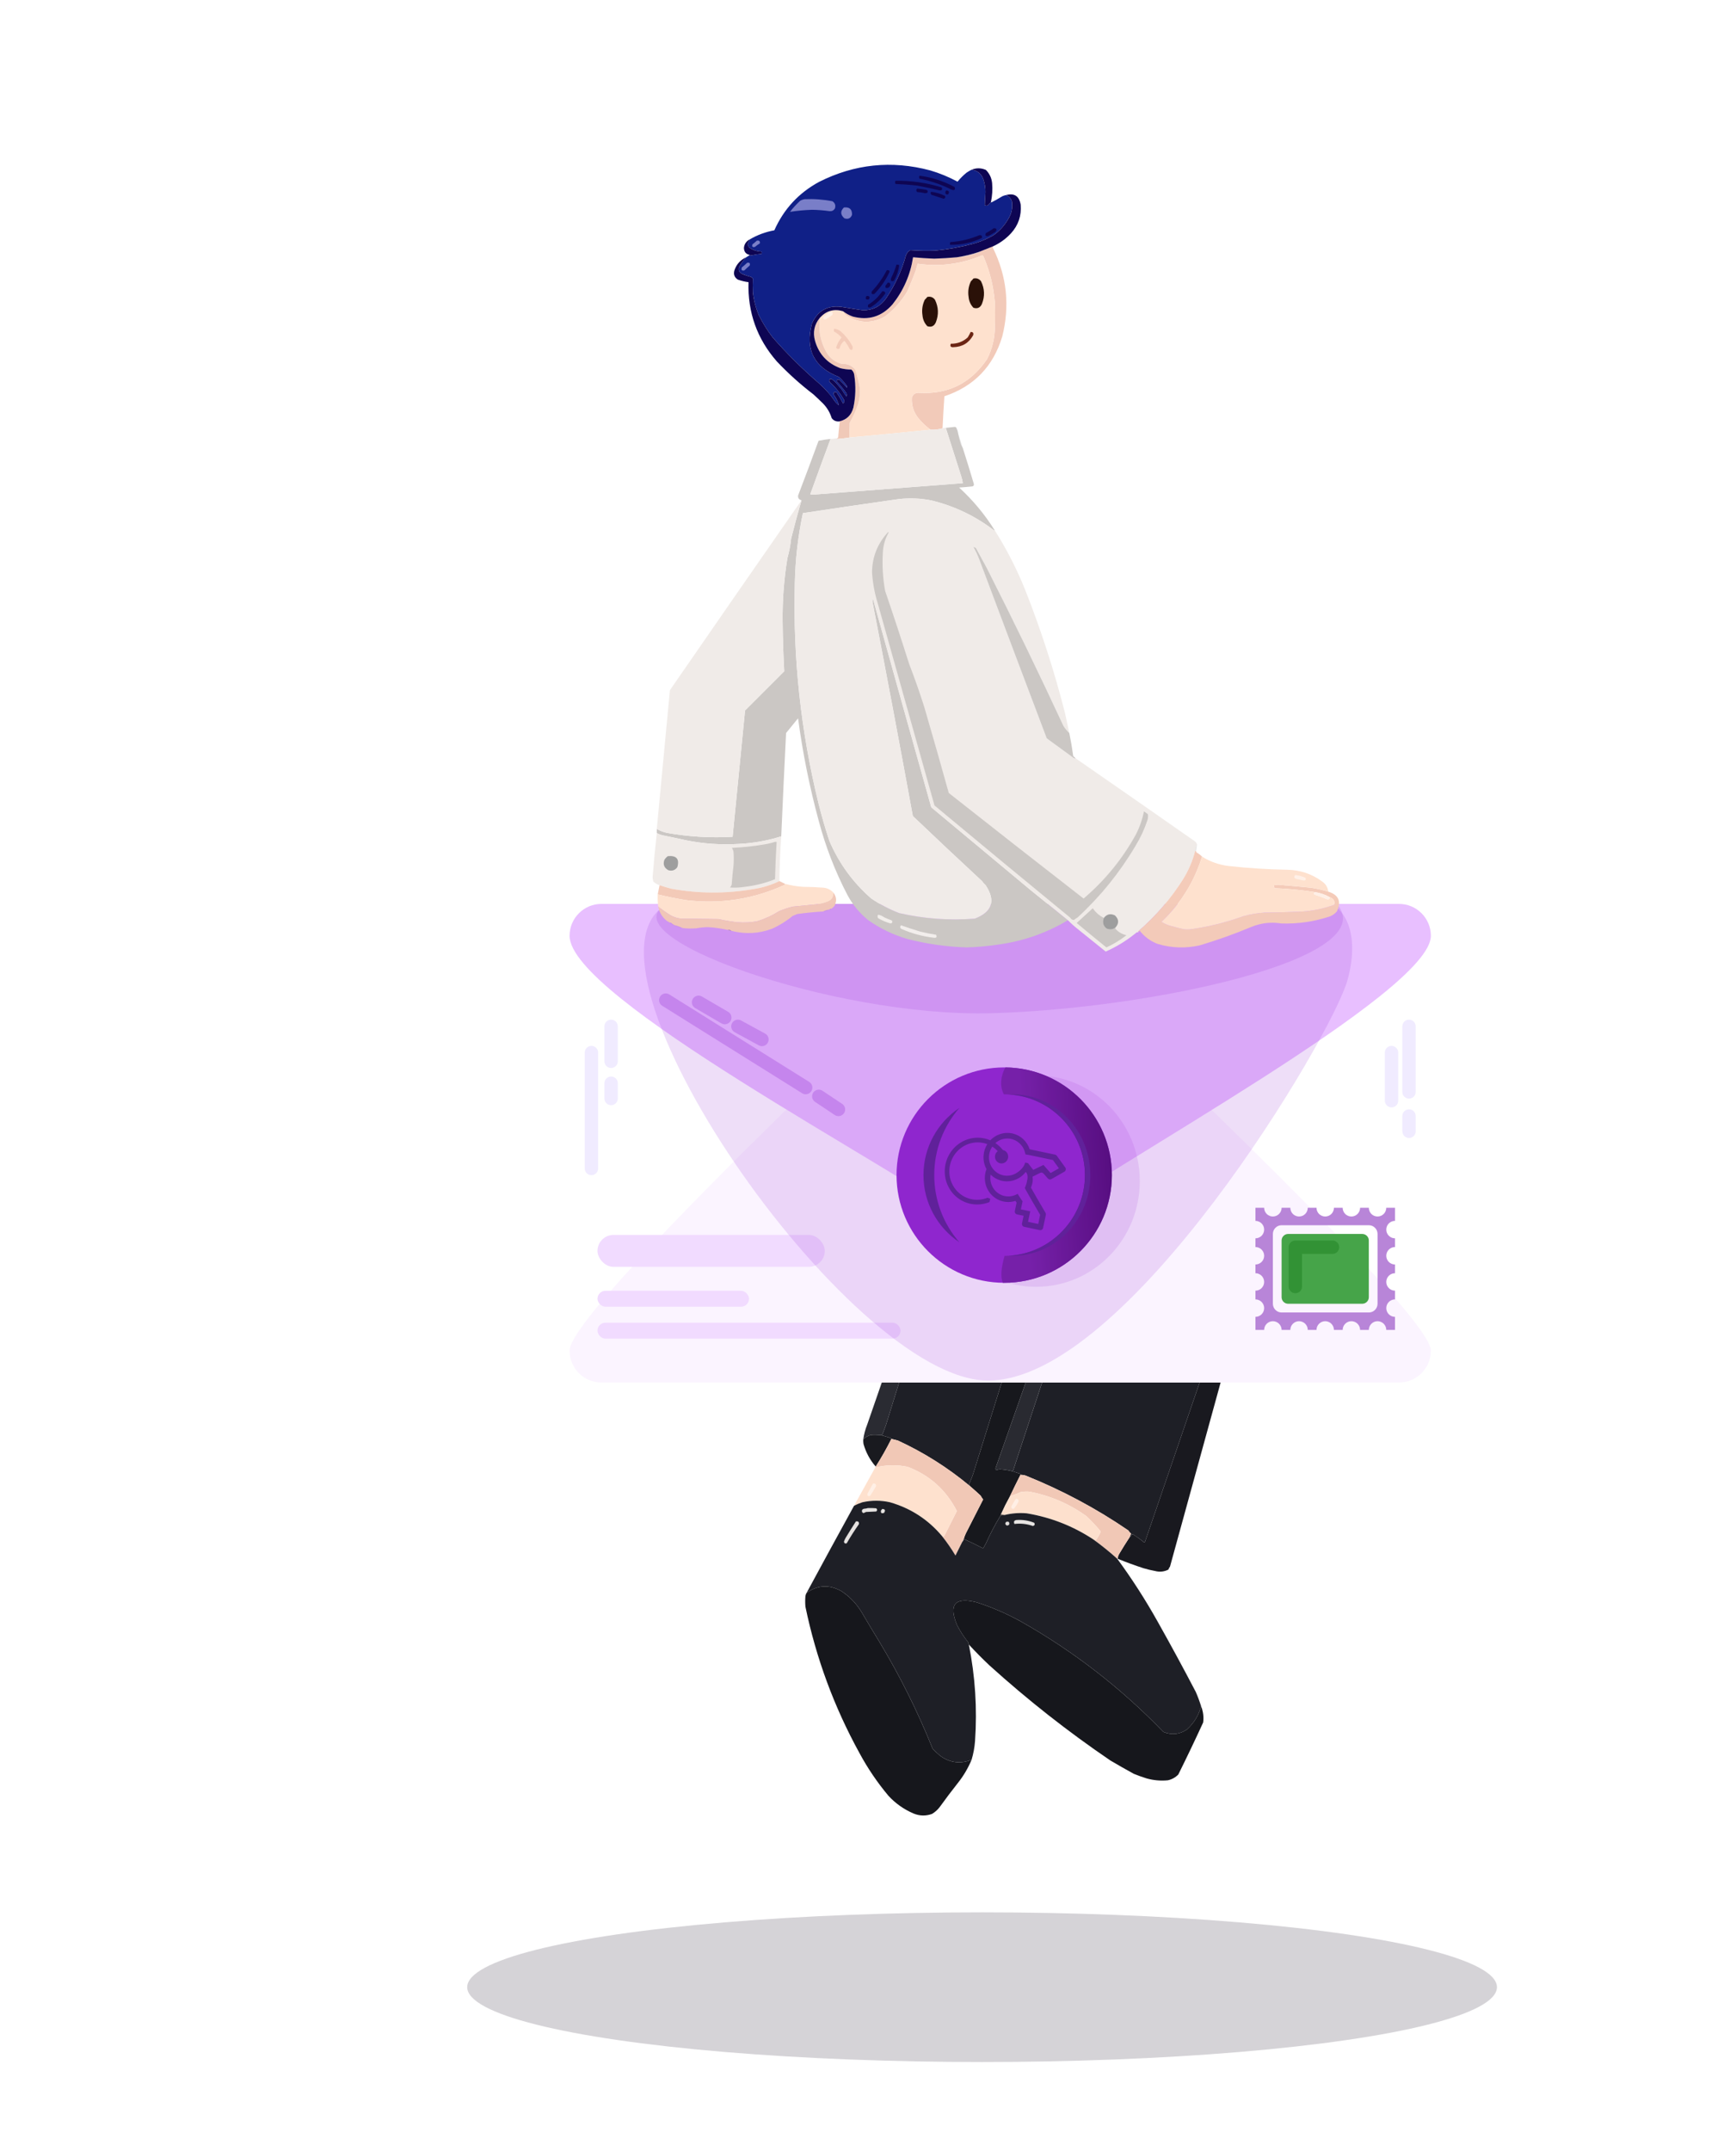 <svg width="260" height="322" viewBox="0 0 260 322" fill="none" xmlns="http://www.w3.org/2000/svg">
<path opacity="0.999" fill-rule="evenodd" clip-rule="evenodd" d="M130.053 137.75C131.825 138.992 133.757 139.924 135.851 140.545C138.784 141.299 141.764 141.725 144.79 141.822C146.42 141.77 148.042 141.62 149.657 141.373C153.337 140.856 156.766 139.648 159.942 137.75C160.44 138.253 160.969 138.724 161.53 139.165C162.89 140.258 164.248 141.351 165.602 142.443C167.278 141.698 168.82 140.743 170.227 139.579C170.293 139.546 170.362 139.534 170.434 139.544C170.294 139.693 170.306 139.854 170.469 140.027C172.363 143.148 174.238 146.277 176.095 149.413C172.256 147.035 168.137 145.252 163.739 144.065C160.98 143.256 158.185 142.623 155.352 142.167C153.651 142.225 152.294 142.984 151.279 144.444C151.068 145.145 151.057 145.847 151.244 146.549C151.222 146.572 151.198 146.595 151.175 146.618C151.38 147.463 151.668 148.279 152.038 149.068C153.478 152.004 154.951 154.925 156.456 157.832C159.126 163.586 161.911 169.291 164.809 174.947C164.842 175.06 164.854 175.175 164.843 175.292C159.575 190.061 154.34 204.852 149.139 219.666C149.082 219.82 149.105 219.958 149.208 220.08C149.41 219.974 149.628 219.929 149.864 219.942C150.449 219.982 151.024 220.074 151.59 220.218C151.975 220.335 152.366 220.462 152.763 220.598C152.815 220.644 152.838 220.701 152.832 220.77C152.259 221.893 151.707 223.02 151.175 224.152C150.75 224.913 150.358 225.694 150.002 226.498C149.903 226.587 149.857 226.702 149.864 226.843C149.03 228.211 148.282 229.638 147.62 231.122C147.5 231.295 147.396 231.479 147.31 231.674C147.278 231.729 147.233 231.752 147.172 231.743C146.247 231.258 145.304 230.798 144.342 230.363C144.424 230.081 144.528 229.805 144.652 229.535C145.523 227.85 146.386 226.16 147.241 224.463C147.106 224.274 146.979 224.079 146.861 223.876C146.328 223.376 145.787 222.893 145.239 222.427C145.224 222.342 145.178 222.273 145.101 222.22C145.449 221.488 145.736 220.729 145.964 219.942C150.609 205.066 155.269 190.194 159.942 175.327C157.026 169.715 154.115 164.091 151.21 158.453C148.731 154.571 145.775 151.086 142.34 147.998C140.574 146.448 138.641 145.137 136.541 144.065C135.417 143.544 134.243 143.176 133.021 142.96C132.768 142.941 132.514 142.953 132.262 142.995C131.738 141.458 131.22 139.917 130.709 138.371C130.495 138.156 130.276 137.949 130.053 137.75Z" fill="#17181D"/>
<path fill-rule="evenodd" clip-rule="evenodd" d="M176.094 149.414C181.022 157.516 185.923 165.637 190.797 173.775C190.743 174.189 190.686 174.603 190.625 175.017C184.232 193.626 177.847 212.236 171.469 230.847C171.397 230.858 171.328 230.846 171.262 230.813C170.781 230.411 170.275 230.043 169.744 229.709C169.644 229.655 169.552 229.667 169.468 229.743C169.423 229.906 169.33 230.021 169.192 230.088C169.25 229.913 169.319 229.74 169.399 229.571C169.24 229.434 169.102 229.273 168.984 229.088C164.174 225.796 159.042 223.059 153.591 220.875C153.343 220.799 153.091 220.764 152.832 220.772C152.838 220.703 152.815 220.645 152.763 220.599C152.366 220.463 151.974 220.336 151.589 220.22C151.65 220.229 151.696 220.206 151.727 220.151C156.575 205.493 161.383 190.828 166.154 176.156C166.039 175.335 165.602 175.048 164.843 175.293C164.854 175.176 164.842 175.061 164.808 174.948C161.91 169.292 159.126 163.587 156.456 157.834C154.95 154.926 153.477 152.005 152.038 149.069C151.667 148.28 151.38 147.464 151.175 146.619C151.198 146.596 151.221 146.573 151.244 146.55C151.056 145.848 151.067 145.146 151.279 144.445C152.293 142.985 153.651 142.226 155.351 142.168C158.184 142.624 160.98 143.257 163.738 144.066C168.137 145.253 172.256 147.036 176.094 149.414Z" fill="#1E1F26"/>
<path opacity="0.999" fill-rule="evenodd" clip-rule="evenodd" d="M145.238 222.429C141.956 219.694 138.366 217.428 134.469 215.631C134.146 215.545 133.824 215.465 133.503 215.389C133.495 215.314 133.448 215.269 133.365 215.251C132.901 215.096 132.441 214.958 131.984 214.837C132.071 214.832 132.128 214.786 132.157 214.699C132.354 214.222 132.539 213.739 132.709 213.25C136.529 200.921 140.348 188.591 144.168 176.26C144.171 175.401 143.768 175.125 142.96 175.432C139.394 164.621 135.827 153.809 132.26 142.997C132.513 142.955 132.766 142.943 133.02 142.962C134.242 143.178 135.416 143.546 136.54 144.066C138.64 145.139 140.573 146.45 142.339 148C145.773 151.088 148.73 154.573 151.209 158.455C154.114 164.093 157.025 169.717 159.941 175.328C155.268 190.196 150.608 205.067 145.963 219.944C145.735 220.731 145.448 221.49 145.1 222.222C145.176 222.275 145.223 222.344 145.238 222.429Z" fill="#1E1F26"/>
<path opacity="0.986" fill-rule="evenodd" clip-rule="evenodd" d="M190.797 173.775C191.12 174.192 191.373 174.652 191.556 175.156C186.115 194.939 180.673 214.722 175.231 234.505C175.125 234.641 175.044 234.79 174.99 234.954C174.35 235.275 173.683 235.344 172.988 235.161C172.404 235.055 171.829 234.917 171.262 234.747C169.953 234.322 168.664 233.85 167.396 233.332C167.415 233.058 167.496 232.805 167.638 232.573C168.14 231.729 168.658 230.901 169.191 230.089C169.33 230.021 169.422 229.906 169.467 229.743C169.552 229.667 169.644 229.655 169.743 229.709C170.274 230.043 170.78 230.412 171.262 230.813C171.328 230.846 171.397 230.858 171.469 230.848C177.847 212.237 184.232 193.626 190.625 175.018C190.685 174.604 190.743 174.189 190.797 173.775Z" fill="#17171D"/>
<path fill-rule="evenodd" clip-rule="evenodd" d="M151.588 220.218C151.022 220.074 150.447 219.982 149.862 219.942C149.627 219.928 149.409 219.974 149.207 220.08C149.104 219.958 149.081 219.82 149.138 219.666C154.339 204.852 159.573 190.061 164.842 175.292C165.601 175.046 166.038 175.333 166.153 176.155C161.382 190.827 156.573 205.492 151.726 220.149C151.694 220.204 151.649 220.227 151.588 220.218Z" fill="#292A31"/>
<path opacity="0.989" fill-rule="evenodd" clip-rule="evenodd" d="M131.985 214.837C131.457 214.777 130.928 214.765 130.397 214.803C129.971 214.935 129.603 215.153 129.293 215.458C129.396 214.701 129.591 213.965 129.88 213.25C134.26 200.651 138.621 188.046 142.961 175.432C143.769 175.125 144.171 175.401 144.169 176.26C140.349 188.591 136.529 200.921 132.71 213.25C132.539 213.739 132.355 214.222 132.158 214.699C132.129 214.786 132.071 214.832 131.985 214.837Z" fill="#292A31"/>
<path opacity="0.988" fill-rule="evenodd" clip-rule="evenodd" d="M131.984 214.837C132.44 214.958 132.9 215.096 133.364 215.251C133.448 215.268 133.494 215.314 133.502 215.389C132.788 216.817 132.006 218.197 131.155 219.53C130.295 218.546 129.686 217.419 129.326 216.148C129.292 215.919 129.28 215.689 129.292 215.458C129.601 215.153 129.969 214.934 130.396 214.803C130.926 214.765 131.456 214.777 131.984 214.837Z" fill="#17181D"/>
<path opacity="0.999" fill-rule="evenodd" clip-rule="evenodd" d="M133.504 215.389C133.825 215.465 134.147 215.545 134.47 215.63C138.367 217.427 141.956 219.694 145.239 222.428C145.787 222.894 146.327 223.377 146.861 223.877C146.979 224.08 147.106 224.275 147.241 224.464C146.386 226.161 145.523 227.851 144.652 229.536C144.528 229.806 144.424 230.083 144.341 230.364C144.337 230.441 144.314 230.51 144.272 230.571C144.165 230.593 144.12 230.662 144.134 230.778C143.791 231.464 143.446 232.154 143.099 232.849C142.506 231.852 141.838 230.886 141.097 229.95C141.207 230.013 141.31 230.013 141.408 229.95C142.041 228.696 142.673 227.443 143.306 226.189C141.691 223.032 139.228 220.824 135.92 219.564C134.296 219.235 132.686 219.27 131.088 219.667C131.111 219.621 131.134 219.576 131.157 219.529C132.008 218.197 132.79 216.817 133.504 215.389Z" fill="#F1C8B6"/>
<path opacity="0.998" fill-rule="evenodd" clip-rule="evenodd" d="M141.097 229.951C139.018 227.472 136.418 225.781 133.296 224.879C131.913 224.568 130.532 224.568 129.155 224.879C128.727 225.017 128.312 225.19 127.912 225.396C128.973 223.485 130.031 221.576 131.087 219.668C132.685 219.271 134.296 219.236 135.919 219.565C139.228 220.825 141.69 223.033 143.305 226.19C142.672 227.444 142.04 228.697 141.407 229.951C141.31 230.014 141.206 230.014 141.097 229.951Z" fill="#FEE1CE"/>
<path fill-rule="evenodd" clip-rule="evenodd" d="M152.832 220.773C153.091 220.765 153.344 220.799 153.592 220.876C159.043 223.06 164.175 225.797 168.985 229.088C169.102 229.274 169.241 229.435 169.399 229.571C169.32 229.741 169.251 229.914 169.192 230.089C168.659 230.901 168.141 231.729 167.639 232.573C167.497 232.805 167.416 233.059 167.397 233.333C167.375 233.333 167.351 233.333 167.328 233.333C166.183 232.3 164.986 231.334 163.739 230.434C163.896 230.409 164.022 230.455 164.119 230.572C164.387 230.206 164.617 229.814 164.809 229.399C164.855 229.33 164.855 229.261 164.809 229.192C164.158 228.402 163.456 227.655 162.704 226.949C160.152 225.116 157.321 223.897 154.213 223.291C153.75 223.247 153.29 223.271 152.832 223.36C152.435 223.559 152.021 223.72 151.59 223.844C151.425 223.922 151.287 224.026 151.176 224.154C151.707 223.022 152.26 221.895 152.832 220.773Z" fill="#F1C8B6"/>
<path fill-rule="evenodd" clip-rule="evenodd" d="M130.743 222.083C131.088 222.026 131.238 222.164 131.192 222.497C130.913 222.975 130.625 223.446 130.329 223.912C129.972 224.015 129.845 223.889 129.949 223.532C130.215 223.047 130.479 222.564 130.743 222.083Z" fill="#FFF0E6"/>
<path fill-rule="evenodd" clip-rule="evenodd" d="M163.739 230.434C160.708 228.438 157.395 227.139 153.799 226.535C152.678 226.434 151.574 226.514 150.485 226.776C150.34 226.709 150.179 226.687 150.002 226.707C150.002 226.638 150.002 226.569 150.002 226.5C150.358 225.696 150.75 224.914 151.175 224.154C151.287 224.025 151.425 223.922 151.59 223.843C152.02 223.72 152.435 223.559 152.832 223.36C153.29 223.271 153.75 223.247 154.213 223.291C157.321 223.896 160.151 225.116 162.703 226.949C163.456 227.655 164.158 228.402 164.809 229.192C164.855 229.261 164.855 229.33 164.809 229.399C164.617 229.814 164.387 230.205 164.118 230.572C164.022 230.455 163.895 230.409 163.739 230.434Z" fill="#FDE0CD"/>
<path fill-rule="evenodd" clip-rule="evenodd" d="M152.142 224.36C152.486 224.348 152.613 224.509 152.521 224.843C152.33 225.195 152.111 225.529 151.866 225.844C151.555 225.901 151.429 225.775 151.486 225.464C151.688 225.083 151.906 224.715 152.142 224.36Z" fill="#FFEFE5"/>
<path opacity="0.998" fill-rule="evenodd" clip-rule="evenodd" d="M141.097 229.95C141.838 230.886 142.506 231.852 143.099 232.848C143.654 234.157 144.149 235.491 144.583 236.851C145.429 235.136 146.292 233.433 147.172 231.744C147.232 231.753 147.278 231.73 147.31 231.675C147.396 231.48 147.499 231.295 147.62 231.123C148.282 229.639 149.03 228.212 149.864 226.844C150.069 226.813 150.276 226.789 150.485 226.775C151.574 226.513 152.678 226.433 153.798 226.534C157.395 227.138 160.708 228.437 163.738 230.433C164.986 231.333 166.182 232.299 167.328 233.331C169.53 236.329 171.543 239.457 173.368 242.717C175.331 246.205 177.241 249.725 179.097 253.276C179.402 253.976 179.666 254.689 179.891 255.415C179.523 256.781 178.81 257.943 177.751 258.9C176.645 259.638 175.472 259.753 174.231 259.245C167.892 252.675 160.758 247.154 152.832 242.682C150.733 241.53 148.548 240.586 146.274 239.853C143.023 239.025 142.045 240.163 143.34 243.269C143.806 244.179 144.359 245.03 144.997 245.822C145.021 245.943 145.056 246.058 145.101 246.167C146.056 250.933 146.367 255.741 146.033 260.591C145.964 261.555 145.791 262.498 145.515 263.42C143.849 264.079 142.284 263.883 140.821 262.834C140.421 262.502 140.041 262.146 139.682 261.764C137.455 256.23 134.809 250.916 131.744 245.822C130.828 244.337 129.931 242.841 129.052 241.337C128.287 240.066 127.287 239.019 126.049 238.197C124.231 237.161 122.482 237.241 120.803 238.438C123.155 234.081 125.524 229.734 127.913 225.395C128.313 225.189 128.727 225.016 129.155 224.877C130.533 224.567 131.914 224.567 133.297 224.877C136.418 225.78 139.019 227.471 141.097 229.95ZM144.341 230.364C145.304 230.799 146.247 231.259 147.172 231.744C146.292 233.433 145.429 235.136 144.583 236.851C144.149 235.491 143.654 234.157 143.099 232.848C143.446 232.154 143.791 231.464 144.134 230.778C144.196 230.723 144.243 230.654 144.272 230.571C144.314 230.509 144.337 230.44 144.341 230.364Z" fill="#1E1F26"/>
<path fill-rule="evenodd" clip-rule="evenodd" d="M129.983 225.741C130.398 225.729 130.812 225.741 131.225 225.775C131.409 225.936 131.409 226.098 131.225 226.258C130.719 226.281 130.213 226.305 129.707 226.327C129.583 226.39 129.457 226.448 129.327 226.5C129.106 226.414 129.037 226.252 129.12 226.017C129.201 225.921 129.304 225.863 129.43 225.844C129.628 225.832 129.812 225.797 129.983 225.741Z" fill="#E6E3E1"/>
<path fill-rule="evenodd" clip-rule="evenodd" d="M132.124 225.879C132.563 225.886 132.655 226.082 132.4 226.466C132.015 226.597 131.865 226.471 131.952 226.086C132.023 226.026 132.081 225.957 132.124 225.879Z" fill="#E4E1DF"/>
<path fill-rule="evenodd" clip-rule="evenodd" d="M150 226.5C150 226.569 150 226.638 150 226.707C150.177 226.686 150.338 226.709 150.483 226.776C150.275 226.79 150.068 226.813 149.862 226.845C149.855 226.704 149.901 226.588 150 226.5Z" fill="#70645E"/>
<path fill-rule="evenodd" clip-rule="evenodd" d="M152.211 227.534C153.143 227.462 154.04 227.6 154.903 227.948C155.029 228.197 154.96 228.358 154.696 228.431C153.8 228.111 152.88 228.007 151.935 228.121C151.782 227.792 151.874 227.597 152.211 227.534Z" fill="#E7E4E2"/>
<path fill-rule="evenodd" clip-rule="evenodd" d="M128.189 227.741C128.534 227.684 128.684 227.822 128.638 228.155C127.985 229.081 127.375 230.035 126.809 231.019C126.577 231.098 126.439 231.017 126.395 230.778C126.456 230.586 126.537 230.401 126.636 230.226C127.144 229.386 127.662 228.558 128.189 227.741Z" fill="#E6E2E0"/>
<path fill-rule="evenodd" clip-rule="evenodd" d="M150.693 227.81C151.08 227.712 151.23 227.85 151.141 228.224C150.873 228.441 150.678 228.396 150.555 228.086C150.572 227.978 150.618 227.885 150.693 227.81Z" fill="#E2DEDD"/>
<path opacity="0.024" fill-rule="evenodd" clip-rule="evenodd" d="M144.271 230.57C144.242 230.654 144.195 230.722 144.133 230.777C144.119 230.661 144.164 230.592 144.271 230.57Z" fill="#282524"/>
<path opacity="0.996" fill-rule="evenodd" clip-rule="evenodd" d="M145.513 263.421C144.993 264.667 144.315 265.817 143.477 266.872C142.53 268.071 141.61 269.29 140.716 270.529C140.399 270.938 140.019 271.271 139.577 271.53C138.649 271.861 137.729 271.838 136.816 271.461C135.37 270.843 134.116 269.958 133.054 268.804C131.388 266.816 129.938 264.676 128.705 262.386C124.922 255.504 122.23 248.212 120.628 240.509C120.582 239.98 120.582 239.451 120.628 238.922C120.655 238.743 120.713 238.581 120.801 238.439C122.48 237.242 124.229 237.161 126.047 238.197C127.285 239.02 128.286 240.067 129.05 241.337C129.929 242.842 130.827 244.337 131.742 245.823C134.808 250.917 137.453 256.231 139.68 261.765C140.039 262.146 140.419 262.503 140.819 262.834C142.282 263.884 143.847 264.08 145.513 263.421Z" fill="#16171C"/>
<path opacity="0.996" fill-rule="evenodd" clip-rule="evenodd" d="M179.889 255.415C180.203 256.196 180.307 257.001 180.2 257.831C178.996 260.452 177.754 263.052 176.473 265.629C176.043 266.068 175.525 266.356 174.919 266.492C173.843 266.597 172.784 266.505 171.744 266.216C171.089 266.013 170.445 265.783 169.811 265.525C168.627 264.876 167.453 264.209 166.291 263.524C159.945 259.206 153.917 254.468 148.205 249.308C147.131 248.295 146.095 247.249 145.099 246.168C145.054 246.058 145.02 245.944 144.996 245.823C144.357 245.031 143.805 244.18 143.339 243.269C142.043 240.164 143.021 239.025 146.273 239.853C148.546 240.587 150.732 241.53 152.83 242.683C160.757 247.155 167.89 252.676 174.229 259.245C175.47 259.753 176.644 259.638 177.75 258.9C178.808 257.944 179.521 256.782 179.889 255.415Z" fill="#16171C"/>
<path d="M85.305 140.081C85.305 137.443 87.444 135.305 90.082 135.305H209.523C212.162 135.305 214.301 137.443 214.301 140.081V202.175C214.301 204.813 212.162 206.951 209.523 206.951H90.082C87.444 206.951 85.305 204.813 85.305 202.175V140.081Z" fill="white"/>
<path d="M214.301 202.173C214.301 204.811 212.162 206.949 209.523 206.949H90.082C87.444 206.949 85.305 204.811 85.305 202.173C85.305 195.307 149.504 135.9 149.504 135.9C149.504 135.9 214.301 195.605 214.301 202.173Z" fill="#FBF4FF"/>
<path d="M85.305 140.081C85.305 137.443 87.444 135.305 90.082 135.305H209.523C212.162 135.305 214.301 137.443 214.301 140.081C214.301 148.553 166.824 174.045 153.526 183.92C151.464 185.451 148.725 185.469 146.644 183.965C133.221 174.26 85.305 149.323 85.305 140.081Z" fill="#E8BFFF"/>
<rect x="89.486" y="184.859" width="34.041" height="4.776" rx="2.388" fill="#F1DBFF"/>
<rect x="89.486" y="193.217" width="22.694" height="2.388" rx="1.194" fill="#F1DBFF"/>
<rect x="89.486" y="197.994" width="45.387" height="2.388" rx="1.194" fill="#F1DBFF"/>
<ellipse cx="155.178" cy="176.799" rx="15.527" ry="15.822" fill="#8F27CE" fill-opacity="0.12"/>
<ellipse cx="150.4" cy="175.902" rx="16.125" ry="16.12" fill="#8F27CE"/>
<path d="M150.451 187.993C149.997 189.633 149.799 191.012 150.181 192.022C150.254 192.023 150.327 192.023 150.4 192.023C159.306 192.023 166.525 184.806 166.525 175.903C166.525 167.06 159.404 159.881 150.582 159.783C149.856 161.039 149.709 162.638 150.349 163.812C150.366 163.812 150.383 163.812 150.4 163.812C157.079 163.812 162.494 169.225 162.494 175.903C162.494 182.563 157.107 187.966 150.451 187.993Z" fill="url(#paint0_linear_2006_16912)"/>
<path d="M151.014 187.978C157.407 187.658 162.492 182.374 162.492 175.903C162.492 169.432 157.407 164.148 151.014 163.828C151.211 163.818 151.409 163.812 151.608 163.812C158.064 163.812 163.298 169.226 163.298 175.903C163.298 182.58 158.064 187.993 151.608 187.993C151.409 187.993 151.211 187.988 151.014 187.978Z" fill="#582190"/>
<path d="M143.686 165.848C141.341 168.538 139.921 172.054 139.921 175.902C139.921 179.749 141.34 183.265 143.684 185.955C140.443 183.786 138.309 180.094 138.309 175.902C138.309 171.71 140.444 168.016 143.686 165.848Z" fill="#582190"/>
<g filter="url(#filter0_i_2006_16912)">
<path fill-rule="evenodd" clip-rule="evenodd" d="M153.91 172.037C153.728 171.478 153.414 170.97 152.99 170.561C152.348 169.942 151.499 169.593 150.613 169.585C149.726 169.576 148.865 169.908 148.2 170.514C148.136 170.572 148.075 170.631 148.016 170.693C147.961 170.669 147.906 170.647 147.85 170.625C147.002 170.297 146.079 170.218 145.185 170.398C144.291 170.577 143.461 171.008 142.788 171.641C142.116 172.274 141.628 173.085 141.379 173.982C141.131 174.879 141.131 175.826 141.38 176.718C141.629 177.61 142.118 178.411 142.79 179.03C143.463 179.649 144.293 180.062 145.187 180.223C146.081 180.384 147.056 180.28 147.903 179.934L148.008 179.438L147.603 179.289C146.875 179.586 146.081 179.67 145.313 179.532C144.544 179.393 143.831 179.038 143.253 178.506C142.675 177.974 142.255 177.286 142.04 176.519C141.826 175.753 141.826 174.938 142.04 174.167C142.254 173.396 142.673 172.699 143.251 172.155C143.829 171.611 144.542 171.241 145.311 171.087C146.067 170.935 146.848 170.998 147.568 171.269C147.268 171.745 147.078 172.289 147.018 172.86C146.94 173.609 147.092 174.358 147.447 175.005C147.187 175.678 147.129 176.413 147.28 177.117C147.44 177.862 147.826 178.533 148.384 179.035C148.941 179.538 149.642 179.846 150.385 179.916C150.856 179.96 151.329 179.907 151.777 179.763L151.956 180.024L151.693 181.272C151.644 181.506 151.79 181.734 152.019 181.782L153.006 181.99L152.765 183.134C152.716 183.367 152.862 183.596 153.091 183.644L155.421 184.135C155.65 184.183 155.876 184.032 155.925 183.799L156.334 181.856C156.357 181.749 156.339 181.638 156.284 181.545C155.598 180.378 154.323 178.199 154.106 177.777C154.426 176.94 154.389 176.575 154.356 176.249C154.354 176.234 154.353 176.22 154.351 176.205C154.349 176.182 154.347 176.16 154.345 176.137L155.484 175.571C155.655 175.486 155.858 175.526 155.984 175.668L156.643 176.413C156.775 176.562 156.991 176.598 157.164 176.5L159.106 175.396C159.33 175.268 159.395 174.97 159.244 174.761L157.975 173.005C157.914 172.92 157.824 172.861 157.722 172.839L153.91 172.037ZM148.777 171.106C149.203 171.389 149.583 171.74 149.903 172.148C149.907 172.149 149.911 172.149 149.915 172.15C150.45 172.263 150.79 172.798 150.675 173.346C150.559 173.894 150.032 174.247 149.497 174.135C148.963 174.022 148.623 173.487 148.738 172.939C148.792 172.68 148.939 172.464 149.135 172.321C148.889 172.058 148.612 171.828 148.309 171.638C148.048 172.022 147.883 172.47 147.834 172.941C147.762 173.634 147.946 174.328 148.35 174.885C148.755 175.442 149.35 175.822 150.019 175.949C150.688 176.076 151.382 175.942 151.964 175.573C152.545 175.204 153.058 174.696 153.246 174.024L153.68 174.115L153.882 174.399L154.452 175.123L155.977 174.382L157.048 175.594L158.292 174.886L157.394 173.643L154.023 172.933L153.29 172.806C153.122 172.089 152.917 171.649 152.424 171.174C151.93 170.698 151.278 170.43 150.597 170.424C149.931 170.417 149.284 170.66 148.777 171.106ZM152.11 178.702C151.614 179.002 151.039 179.134 150.468 179.08C149.897 179.027 149.358 178.79 148.93 178.404C148.501 178.017 148.205 177.501 148.082 176.929C148.003 176.565 147.998 176.19 148.064 175.826C148.555 176.312 149.179 176.644 149.861 176.774C150.731 176.94 151.634 176.765 152.391 176.285C152.753 176.056 153.069 175.764 153.327 175.427C153.327 175.427 153.408 175.531 153.448 175.593C153.488 175.656 153.543 175.777 153.572 175.892C153.601 176.007 153.611 176.337 153.584 176.467C153.556 176.598 153.562 176.572 153.534 176.702C153.507 176.833 153.486 177.062 153.329 177.474L153.191 177.837L153.367 178.18C153.589 178.611 154.788 180.662 155.484 181.847L155.196 183.215L153.667 182.893L153.997 181.326L152.596 181.031L152.851 179.82L152.603 179.479L152.11 178.702Z" fill="#582190"/>
</g>
<path d="M191.943 194.181C191.943 194.44 192.047 194.69 192.23 194.873C192.414 195.057 192.663 195.16 192.923 195.16L204.027 195.16C204.568 195.16 205.007 194.721 205.007 194.181L205.007 185.691C205.007 185.431 204.904 185.182 204.72 184.999C204.536 184.815 204.287 184.712 204.027 184.712L192.923 184.712C192.663 184.712 192.414 184.815 192.23 184.999C192.047 185.182 191.943 185.431 191.943 185.691L191.943 194.181Z" fill="#46A449"/>
<path d="M189.332 195.813C189.332 195.467 189.194 195.134 188.949 194.889C188.704 194.645 188.372 194.507 188.025 194.507L188.025 193.201C188.372 193.201 188.704 193.063 188.949 192.818C189.194 192.573 189.332 192.241 189.332 191.895C189.332 191.548 189.194 191.216 188.949 190.971C188.704 190.726 188.372 190.589 188.025 190.589L188.025 189.283C188.372 189.283 188.704 189.145 188.949 188.9C189.194 188.655 189.332 188.323 189.332 187.977C189.332 187.63 189.194 187.298 188.949 187.053C188.704 186.808 188.372 186.671 188.025 186.671L188.025 185.365C188.372 185.365 188.704 185.227 188.949 184.982C189.194 184.737 189.332 184.405 189.332 184.058C189.332 183.712 189.194 183.38 188.949 183.135C188.704 182.89 188.372 182.752 188.025 182.752L188.025 180.793L189.332 180.793C189.332 181.14 189.469 181.472 189.714 181.717C189.959 181.962 190.292 182.099 190.638 182.099C190.985 182.099 191.317 181.962 191.562 181.717C191.807 181.472 191.945 181.14 191.945 180.793L193.251 180.793C193.251 181.14 193.389 181.472 193.634 181.717C193.879 181.962 194.211 182.099 194.557 182.099C194.904 182.099 195.236 181.962 195.481 181.717C195.726 181.472 195.864 181.14 195.864 180.793L197.17 180.793C197.17 181.14 197.308 181.472 197.553 181.717C197.798 181.962 198.13 182.099 198.476 182.099C198.823 182.099 199.155 181.962 199.4 181.717C199.645 181.472 199.783 181.14 199.783 180.793L201.089 180.793C201.089 181.14 201.227 181.472 201.472 181.717C201.717 181.962 202.049 182.099 202.396 182.099C202.742 182.099 203.074 181.962 203.319 181.717C203.564 181.472 203.702 181.14 203.702 180.793L205.008 180.793C205.008 181.14 205.146 181.472 205.391 181.717C205.636 181.962 205.968 182.099 206.315 182.099C206.661 182.099 206.993 181.962 207.238 181.717C207.483 181.472 207.621 181.14 207.621 180.793L208.927 180.793L208.927 182.752C208.581 182.752 208.249 182.89 208.004 183.135C207.759 183.38 207.621 183.712 207.621 184.058C207.621 184.405 207.759 184.737 208.004 184.982C208.249 185.227 208.581 185.365 208.927 185.365L208.927 186.671C208.581 186.671 208.249 186.808 208.004 187.053C207.759 187.298 207.621 187.63 207.621 187.977C207.621 188.323 207.759 188.655 208.004 188.9C208.249 189.145 208.581 189.283 208.927 189.283L208.927 190.589C208.581 190.589 208.249 190.726 208.004 190.971C207.759 191.216 207.621 191.548 207.621 191.895C207.621 192.241 207.759 192.573 208.004 192.818C208.249 193.063 208.581 193.201 208.927 193.201L208.927 194.507C208.581 194.507 208.249 194.645 208.004 194.889C207.759 195.134 207.621 195.467 207.621 195.813C207.621 196.159 207.759 196.492 208.004 196.737C208.249 196.981 208.581 197.119 208.927 197.119L208.927 199.078L207.621 199.078C207.621 198.732 207.483 198.4 207.238 198.155C206.993 197.91 206.661 197.772 206.315 197.772C205.968 197.772 205.636 197.91 205.391 198.155C205.146 198.4 205.008 198.732 205.008 199.078L203.702 199.078C203.702 198.732 203.564 198.4 203.319 198.155C203.074 197.91 202.742 197.772 202.396 197.772C202.049 197.772 201.717 197.91 201.472 198.155C201.227 198.4 201.089 198.732 201.089 199.078L199.783 199.078C199.783 198.732 199.645 198.4 199.4 198.155C199.155 197.91 198.823 197.772 198.476 197.772C198.13 197.772 197.798 197.91 197.553 198.155C197.308 198.4 197.17 198.732 197.17 199.078L195.864 199.078C195.864 198.732 195.726 198.4 195.481 198.155C195.236 197.91 194.904 197.772 194.557 197.772C194.211 197.772 193.879 197.91 193.634 198.155C193.389 198.4 193.251 198.732 193.251 199.078L191.945 199.078C191.945 198.732 191.807 198.4 191.562 198.155C191.317 197.91 190.985 197.772 190.638 197.772C190.292 197.772 189.959 197.91 189.714 198.155C189.469 198.4 189.332 198.732 189.332 199.078L188.025 199.078L188.025 197.119C188.372 197.119 188.704 196.981 188.949 196.737C189.194 196.492 189.332 196.159 189.332 195.813ZM191.945 196.466L205.008 196.466C205.355 196.466 205.687 196.328 205.932 196.083C206.177 195.839 206.315 195.506 206.315 195.16L206.315 184.711C206.315 184.365 206.177 184.033 205.932 183.788C205.687 183.543 205.355 183.405 205.008 183.405L191.945 183.405C191.598 183.405 191.266 183.543 191.021 183.788C190.776 184.033 190.638 184.365 190.638 184.711L190.638 195.16C190.638 195.506 190.776 195.839 191.021 196.083C191.266 196.328 191.598 196.466 191.945 196.466Z" fill="#B885D8"/>
<path d="M194.004 192.585C194.004 192.061 194.004 188.439 194.004 186.693H199.57" stroke="#329235" stroke-width="2" stroke-linecap="round" stroke-linejoin="round"/>
<path d="M211.027 153.633V163.452M211.027 167.053V169.344M208.408 157.561V164.762" stroke="#F0EBFF" stroke-width="2" stroke-linecap="round" stroke-linejoin="round"/>
<path d="M91.525 153.633V158.87M91.525 162.143V164.434M88.578 157.561V174.909" stroke="#F0EBFF" stroke-width="2" stroke-linecap="round" stroke-linejoin="round"/>
<path d="M99.711 149.707L120.665 162.8M104.622 150.034L108.551 152.326M110.515 153.635L114.117 155.599M122.629 164.109L125.576 166.073" stroke="#CF96F2" stroke-width="2" stroke-linecap="round"/>
<path d="M199.353 135.303H100.025C83.712 143.653 127.105 206.658 147.986 206.658C168.867 206.658 199.536 155.039 201.82 146.689C203.647 140.009 201.528 136.315 199.353 135.303Z" fill="#8F27CE" fill-opacity="0.15"/>
<path d="M200.223 135.303H100.034C90.217 139.885 124.594 152.323 148.494 151.669C172.394 151.014 207.24 143.486 200.223 135.303Z" fill="#8F27CE" fill-opacity="0.15"/>
<path opacity="0.986" fill-rule="evenodd" clip-rule="evenodd" d="M148.759 36.855C148.696 36.941 148.685 37.033 148.725 37.132C150.802 41.382 151.263 45.798 150.105 50.382C148.751 54.864 145.863 57.843 141.442 59.319C141.33 60.915 141.238 62.514 141.166 64.115C140.582 64.282 139.984 64.351 139.371 64.322C138.688 63.835 138.078 63.26 137.542 62.597C136.817 61.686 136.494 60.651 136.576 59.491C136.73 59.052 137.04 58.822 137.507 58.801C141.921 59.085 145.361 57.406 147.827 53.763C148.6 52.25 148.991 50.64 149.001 48.932C149.047 47.736 149.047 46.54 149.001 45.344C148.815 42.881 148.228 40.523 147.24 38.27C147.149 38.224 147.056 38.224 146.964 38.27C143.896 39.544 140.721 39.946 137.438 39.478C137.343 39.847 137.239 40.215 137.128 40.582C136.74 41.608 136.326 42.62 135.885 43.619C135.013 45.088 133.898 46.342 132.537 47.38C130.499 48.51 128.521 48.418 126.601 47.104C126.445 46.957 126.33 46.785 126.256 46.586C126.695 46.921 127.178 47.185 127.705 47.38C130.076 48.008 132.066 47.399 133.676 45.551C135.319 43.484 136.344 41.137 136.748 38.512C137.804 38.614 138.863 38.683 139.923 38.719C141.053 38.686 142.181 38.617 143.306 38.512C144.443 38.423 145.547 38.182 146.619 37.787C146.658 37.761 146.681 37.726 146.688 37.684C147.382 37.406 148.072 37.13 148.759 36.855Z" fill="#F2CAB8"/>
<path fill-rule="evenodd" clip-rule="evenodd" d="M146.687 37.684C146.679 37.726 146.657 37.761 146.618 37.787C145.546 38.182 144.442 38.423 143.305 38.512C144.448 38.335 145.576 38.059 146.687 37.684Z" fill="#D2BCBB"/>
<path fill-rule="evenodd" clip-rule="evenodd" d="M139.37 64.323C135.322 64.732 131.273 65.123 127.221 65.496C127.209 64.759 127.221 64.023 127.256 63.287C127.788 62.339 128.225 61.35 128.567 60.32C128.76 59.595 128.829 58.859 128.774 58.112C128.614 57.174 128.384 56.253 128.084 55.351C127.59 54.717 126.935 54.43 126.117 54.489C125.06 54.219 124.266 53.61 123.735 52.66C122.851 51.057 122.54 49.355 122.803 47.553C123.756 46.514 124.907 46.193 126.255 46.587C126.329 46.785 126.444 46.958 126.6 47.104C128.52 48.418 130.498 48.511 132.536 47.38C133.897 46.343 135.012 45.089 135.884 43.619C136.325 42.62 136.739 41.608 137.127 40.583C137.238 40.215 137.341 39.847 137.437 39.478C140.72 39.947 143.895 39.544 146.963 38.271C147.055 38.225 147.148 38.225 147.239 38.271C148.227 40.524 148.814 42.882 149 45.344C149.046 46.541 149.046 47.737 149 48.933C148.99 50.641 148.599 52.251 147.826 53.764C145.36 57.406 141.92 59.086 137.506 58.802C137.039 58.822 136.728 59.053 136.574 59.492C136.493 60.652 136.815 61.687 137.541 62.597C138.077 63.26 138.687 63.835 139.37 64.323Z" fill="#FEE1CE"/>
<path fill-rule="evenodd" clip-rule="evenodd" d="M145.79 41.688C146.262 41.588 146.642 41.726 146.929 42.102C147.471 43.209 147.517 44.336 147.068 45.483C146.812 46.066 146.386 46.261 145.79 46.07C145.363 45.618 145.122 45.078 145.066 44.448C144.939 43.627 145.053 42.844 145.411 42.102C145.552 41.973 145.678 41.835 145.79 41.688Z" fill="#2A1108"/>
<path fill-rule="evenodd" clip-rule="evenodd" d="M138.886 44.447C139.358 44.347 139.737 44.486 140.025 44.862C140.566 45.968 140.613 47.096 140.163 48.243C139.908 48.825 139.482 49.021 138.886 48.83C138.459 48.378 138.217 47.837 138.161 47.208C138.034 46.386 138.149 45.604 138.507 44.862C138.647 44.733 138.774 44.594 138.886 44.447Z" fill="#2A1108"/>
<path fill-rule="evenodd" clip-rule="evenodd" d="M124.252 46.724C124.657 46.626 124.795 46.764 124.666 47.138C124.357 47.374 124.034 47.592 123.7 47.794C123.367 47.874 123.24 47.748 123.32 47.414C123.643 47.194 123.954 46.964 124.252 46.724Z" fill="#FFF0E6"/>
<path opacity="0.99" fill-rule="evenodd" clip-rule="evenodd" d="M122.803 47.553C122.54 49.355 122.851 51.057 123.735 52.66C124.266 53.609 125.06 54.219 126.116 54.488C126.934 54.43 127.59 54.717 128.084 55.351C128.384 56.253 128.614 57.173 128.774 58.111C128.829 58.858 128.76 59.595 128.567 60.32C128.225 61.349 127.788 62.339 127.255 63.287C127.221 64.023 127.209 64.759 127.221 65.496C126.648 65.593 126.061 65.662 125.461 65.703C125.343 65.702 125.239 65.679 125.15 65.634C125.307 65.658 125.433 65.612 125.53 65.496C125.59 64.696 125.67 63.903 125.771 63.115C125.755 63.087 125.733 63.076 125.702 63.08C126.813 62.821 127.515 62.131 127.808 61.01C128.15 59.407 128.196 57.797 127.946 56.179C127.913 55.828 127.764 55.541 127.497 55.316C126.935 55.316 126.383 55.247 125.84 55.109C123.92 54.386 122.666 53.04 122.078 51.072C121.699 49.76 121.94 48.587 122.803 47.553Z" fill="#F0C9B8"/>
<path fill-rule="evenodd" clip-rule="evenodd" d="M124.944 49.209C125.336 49.244 125.681 49.394 125.979 49.658C126.677 50.285 127.24 51.01 127.67 51.831C127.723 52.011 127.712 52.183 127.636 52.349C127.484 52.406 127.358 52.371 127.256 52.245C127.042 51.794 126.778 51.38 126.462 51.003C126.081 51.304 125.84 51.695 125.737 52.176C125.517 52.291 125.345 52.245 125.22 52.038C125.387 51.473 125.664 50.967 126.048 50.52C125.719 50.157 125.34 49.858 124.909 49.623C124.862 49.478 124.874 49.34 124.944 49.209Z" fill="#F3CBB9"/>
<path fill-rule="evenodd" clip-rule="evenodd" d="M145.375 49.692C145.719 49.68 145.846 49.841 145.754 50.175C145.119 51.334 144.13 51.932 142.786 51.969C142.38 51.996 142.253 51.824 142.407 51.452C143.372 51.468 144.212 51.157 144.926 50.52C145.095 50.251 145.244 49.975 145.375 49.692Z" fill="#6B2514"/>
<path fill-rule="evenodd" clip-rule="evenodd" d="M123.08 56.731C123.198 56.72 123.313 56.731 123.425 56.765C123.646 56.979 123.899 57.14 124.185 57.248C124.333 57.605 124.218 57.766 123.84 57.731C123.557 57.561 123.292 57.365 123.046 57.145C122.999 57 123.011 56.862 123.08 56.731Z" fill="#4384CF"/>
<path fill-rule="evenodd" clip-rule="evenodd" d="M124.462 57.905C124.895 57.877 125.033 58.061 124.876 58.457C124.571 58.578 124.387 58.475 124.324 58.147C124.349 58.048 124.395 57.967 124.462 57.905Z" fill="#4787D1"/>
<path opacity="0.993" fill-rule="evenodd" clip-rule="evenodd" d="M143.236 64.046C143.274 64.368 143.366 64.667 143.512 64.943C143.593 65.361 143.697 65.775 143.822 66.185C143.904 66.513 144.031 66.812 144.202 67.082C144.776 68.869 145.328 70.663 145.859 72.465C145.879 72.656 145.799 72.771 145.617 72.81C144.963 72.882 144.307 72.939 143.65 72.983C145.72 74.878 147.491 77.006 148.965 79.366C148.97 79.397 148.958 79.419 148.93 79.435C146.122 77.271 142.981 75.764 139.508 74.915C137.885 74.592 136.252 74.523 134.607 74.708C129.817 75.388 125.031 76.089 120.249 76.813C119.516 80.27 119.114 83.766 119.041 87.303C118.748 98.411 119.921 109.361 122.562 120.152C123.039 122.084 123.591 123.993 124.218 125.88C125.651 129.217 127.734 132.081 130.465 134.472C131.778 135.37 133.181 136.105 134.676 136.68C138.408 137.533 142.182 137.809 145.997 137.508C148.611 136.505 149.151 134.837 147.619 132.505C147.409 132.319 147.225 132.112 147.067 131.884C143.595 128.666 140.143 125.422 136.712 122.153C134.766 111.524 132.764 100.896 130.707 90.27C130.661 90.017 130.661 89.764 130.707 89.511C133.615 99.963 136.537 110.407 139.474 120.842C144.432 124.971 149.391 129.101 154.349 133.23C156.221 134.738 158.084 136.245 159.94 137.75C156.764 139.648 153.336 140.856 149.655 141.373C148.041 141.62 146.419 141.77 144.789 141.822C141.763 141.725 138.783 141.299 135.85 140.545C133.756 139.924 131.823 138.992 130.051 137.75C128.743 136.699 127.697 135.433 126.91 133.954C125.078 130.435 123.651 126.755 122.631 122.912C121.256 117.852 120.22 112.722 119.524 107.523C118.926 108.259 118.328 108.995 117.73 109.731C117.471 114.884 117.23 120.037 117.005 125.19C114.921 125.852 112.781 126.231 110.585 126.328C107.938 126.487 105.315 126.304 102.716 125.776C101.637 125.536 100.555 125.305 99.472 125.086C99.08 125.021 98.712 124.894 98.367 124.707C98.367 124.5 98.367 124.293 98.367 124.086C98.843 124.355 99.349 124.551 99.886 124.672C103.146 125.253 106.425 125.448 109.722 125.259C110.351 118.956 110.972 112.653 111.586 106.35C113.538 104.398 115.494 102.443 117.454 100.484C117.318 98.002 117.237 95.518 117.212 93.031C117.174 89.833 117.416 86.659 117.937 83.507C118.207 82.558 118.391 81.592 118.489 80.609C118.976 78.686 119.493 76.776 120.042 74.881C119.671 74.797 119.499 74.567 119.524 74.191C120.569 71.459 121.593 68.721 122.596 65.978C123.192 65.861 123.79 65.769 124.391 65.702C123.367 68.453 122.354 71.213 121.354 73.984C121.445 74.007 121.538 74.029 121.63 74.052C129.154 73.474 136.678 72.898 144.202 72.327C144.158 71.975 144.077 71.63 143.96 71.292C143.182 68.876 142.411 66.46 141.648 64.046C142.086 64.008 142.523 63.962 142.96 63.908C143.087 63.897 143.18 63.943 143.236 64.046Z" fill="#CBC7C4"/>
<path fill-rule="evenodd" clip-rule="evenodd" d="M141.648 64.045C142.411 66.46 143.182 68.875 143.96 71.291C144.077 71.629 144.158 71.975 144.202 72.327C136.678 72.898 129.154 73.473 121.63 74.052C121.538 74.029 121.445 74.006 121.354 73.983C122.354 71.212 123.366 68.452 124.391 65.702C124.648 65.714 124.902 65.691 125.15 65.632C125.239 65.678 125.343 65.701 125.461 65.702C126.061 65.66 126.648 65.591 127.221 65.495C131.273 65.122 135.322 64.731 139.37 64.321C139.982 64.35 140.581 64.281 141.165 64.114C141.321 64.065 141.482 64.042 141.648 64.045Z" fill="#F0EBE8"/>
<path opacity="0.271" fill-rule="evenodd" clip-rule="evenodd" d="M143.236 64.047C143.382 64.323 143.474 64.622 143.512 64.944C143.367 64.668 143.275 64.369 143.236 64.047Z" fill="#383636"/>
<path opacity="0.098" fill-rule="evenodd" clip-rule="evenodd" d="M143.512 64.943C143.767 65.641 143.998 66.354 144.202 67.083C144.031 66.813 143.904 66.514 143.822 66.186C143.697 65.776 143.593 65.362 143.512 64.943Z" fill="#2F2F2E"/>
<path opacity="0.999" fill-rule="evenodd" clip-rule="evenodd" d="M148.966 79.367C150.765 82.205 152.295 85.195 153.556 88.338C155.922 94.33 157.901 100.449 159.493 106.695C159.716 107.708 159.934 108.72 160.148 109.732C159.825 109.42 159.538 109.075 159.286 108.697C155.595 100.747 151.775 92.88 147.827 85.095C147.274 84.08 146.722 83.068 146.17 82.058C146.052 81.959 145.926 81.901 145.791 81.886C146.123 82.471 146.411 83.081 146.653 83.715C150.009 92.651 153.38 101.588 156.766 110.525C158.122 111.513 159.48 112.502 160.839 113.493C160.928 113.527 161.02 113.538 161.115 113.527C167.058 117.64 172.995 121.769 178.924 125.915C179.081 126.036 179.195 126.185 179.269 126.363C179.126 126.687 179.034 127.032 178.993 127.399C178.617 128.859 178.03 130.239 177.233 131.539C175.372 134.505 173.105 137.14 170.434 139.441C170.45 139.469 170.472 139.48 170.503 139.476C170.503 139.522 170.48 139.545 170.434 139.545C170.361 139.534 170.292 139.546 170.227 139.579C168.819 140.743 167.278 141.698 165.602 142.443C164.247 141.351 162.89 140.258 161.529 139.165C160.969 138.725 160.44 138.253 159.941 137.75C158.085 136.246 156.221 134.739 154.35 133.23C149.392 129.101 144.433 124.972 139.474 120.843C136.538 110.407 133.616 99.964 130.708 89.511C130.662 89.765 130.662 90.017 130.708 90.271C132.765 100.896 134.767 111.524 136.713 122.154C140.144 125.423 143.595 128.666 147.068 131.884C147.226 132.112 147.41 132.319 147.62 132.505C149.152 134.837 148.612 136.505 145.998 137.509C142.183 137.81 138.409 137.534 134.677 136.681C133.182 136.106 131.778 135.37 130.466 134.472C127.735 132.082 125.652 129.218 124.219 125.88C123.592 123.994 123.039 122.084 122.562 120.152C119.922 109.362 118.749 98.412 119.042 87.303C119.115 83.767 119.517 80.27 120.25 76.813C125.032 76.09 129.818 75.388 134.608 74.709C136.253 74.523 137.886 74.592 139.509 74.916C142.982 75.764 146.123 77.271 148.931 79.436C148.959 79.42 148.971 79.397 148.966 79.367Z" fill="#F0EBE8"/>
<path opacity="0.996" fill-rule="evenodd" clip-rule="evenodd" d="M120.042 74.881C119.493 76.777 118.976 78.686 118.489 80.609C118.391 81.592 118.207 82.558 117.937 83.507C117.416 86.659 117.174 89.834 117.212 93.031C117.237 95.518 117.318 98.002 117.454 100.484C115.494 102.443 113.538 104.398 111.586 106.35C110.972 112.653 110.351 118.956 109.722 125.259C106.425 125.448 103.146 125.253 99.886 124.672C99.349 124.551 98.843 124.356 98.367 124.086C99.017 117.161 99.672 110.237 100.334 103.313C106.888 93.82 113.457 84.342 120.042 74.881Z" fill="#F0EBE8"/>
<path fill-rule="evenodd" clip-rule="evenodd" d="M133.02 79.643C133.057 79.647 133.08 79.669 133.089 79.712C132.57 80.633 132.283 81.623 132.226 82.679C132.105 84.626 132.22 86.558 132.571 88.476C133.809 92.091 135.005 95.726 136.16 99.38C136.985 101.509 137.744 103.671 138.438 105.867C139.684 110.132 140.903 114.411 142.097 118.703C148.808 123.996 155.539 129.264 162.288 134.506C165.49 131.778 168.102 128.581 170.122 124.914C170.683 123.818 171.086 122.668 171.33 121.463C171.535 121.588 171.731 121.726 171.917 121.877C171.965 122.182 171.942 122.481 171.848 122.775C171.399 124.133 170.8 125.422 170.053 126.639C167.692 130.62 164.804 134.186 161.39 137.336C161.197 137.449 161.013 137.575 160.838 137.716C160.595 137.709 160.411 137.593 160.286 137.37C153.489 131.795 146.713 126.193 139.957 120.566C137.126 110.489 134.296 100.413 131.466 90.339C130.996 88.82 130.708 87.267 130.604 85.681C130.633 83.349 131.438 81.335 133.02 79.643Z" fill="#CBC7C4"/>
<path opacity="0.997" fill-rule="evenodd" clip-rule="evenodd" d="M160.149 109.731C160.384 110.873 160.58 112.023 160.736 113.181C160.861 113.306 160.988 113.421 161.115 113.526C161.021 113.537 160.928 113.526 160.839 113.492C159.48 112.501 158.123 111.512 156.767 110.524C153.381 101.587 150.009 92.65 146.654 83.714C146.412 83.08 146.124 82.47 145.791 81.885C145.926 81.9 146.053 81.958 146.171 82.057C146.722 83.067 147.274 84.079 147.827 85.094C151.775 92.879 155.595 100.746 159.286 108.696C159.538 109.074 159.826 109.419 160.149 109.731Z" fill="#CBC7C4"/>
<path opacity="0.995" fill-rule="evenodd" clip-rule="evenodd" d="M98.368 124.707C98.713 124.895 99.081 125.021 99.472 125.087C100.556 125.305 101.637 125.536 102.717 125.777C105.315 126.304 107.939 126.488 110.586 126.329C112.782 126.231 114.922 125.852 117.006 125.19C116.847 127.424 116.754 129.655 116.729 131.884C115.489 132.488 114.177 132.89 112.795 133.092C108.693 133.795 104.597 133.772 100.508 133.023C99.924 132.87 99.349 132.698 98.782 132.505C98.424 132.401 98.113 132.217 97.85 131.953C97.776 131.732 97.741 131.501 97.747 131.263C97.917 129.064 98.124 126.879 98.368 124.707Z" fill="#F0EBE8"/>
<path fill-rule="evenodd" clip-rule="evenodd" d="M116.04 126.02C116.131 126.02 116.224 126.02 116.316 126.02C116.201 127.881 116.12 129.744 116.074 131.609C114.621 132.188 113.113 132.568 111.553 132.748C110.818 132.867 110.081 132.901 109.344 132.852C109.442 132.725 109.522 132.587 109.585 132.438C109.649 131.469 109.741 130.502 109.861 129.539C109.908 128.872 109.908 128.205 109.861 127.538C109.82 127.316 109.739 127.109 109.62 126.917C111.383 126.841 113.131 126.646 114.866 126.33C115.274 126.256 115.665 126.153 116.04 126.02Z" fill="#CBC7C4"/>
<path opacity="0.141" fill-rule="evenodd" clip-rule="evenodd" d="M179.268 126.363C179.245 126.712 179.199 127.057 179.13 127.398C179.084 127.398 179.038 127.398 178.992 127.398C179.033 127.032 179.125 126.687 179.268 126.363Z" fill="#53504F"/>
<path opacity="0.988" fill-rule="evenodd" clip-rule="evenodd" d="M178.993 127.398C179.039 127.398 179.085 127.398 179.131 127.398C179.132 127.503 179.178 127.583 179.269 127.64C179.552 127.804 179.805 127.999 180.029 128.227C178.856 132.009 176.83 135.264 173.954 137.992C174.399 138.278 174.882 138.485 175.404 138.613C176.02 138.791 176.641 138.952 177.267 139.096C177.635 139.142 178.004 139.142 178.372 139.096C181.037 138.725 183.637 138.08 186.172 137.164C187.21 136.867 188.268 136.683 189.347 136.611C191.12 136.591 192.891 136.544 194.663 136.473C196.443 136.393 198.169 136.048 199.84 135.438C199.95 134.867 199.72 134.487 199.149 134.3C198.467 133.911 197.73 133.658 196.94 133.54C194.961 133.228 192.96 133.033 190.935 132.954C190.804 132.829 190.769 132.68 190.831 132.505C191.021 132.461 191.217 132.438 191.418 132.436C193.076 132.571 194.733 132.72 196.388 132.885C197.255 133.026 198.106 133.222 198.942 133.471C200.498 133.962 200.924 134.951 200.219 136.439C199.94 136.756 199.607 136.998 199.218 137.164C196.846 137.961 194.407 138.317 191.901 138.233C190.356 137.988 188.86 138.16 187.415 138.751C184.887 139.807 182.311 140.728 179.683 141.511C177.568 141.987 175.475 141.918 173.402 141.304C172.317 140.897 171.419 140.241 170.71 139.337C170.639 139.385 170.57 139.431 170.503 139.475C170.472 139.48 170.449 139.468 170.434 139.441C173.105 137.139 175.372 134.505 177.233 131.539C178.03 130.239 178.617 128.859 178.993 127.398Z" fill="#F3CAB8"/>
<path fill-rule="evenodd" clip-rule="evenodd" d="M100.025 128.157C101.322 128.037 101.794 128.589 101.44 129.813C101.101 130.271 100.652 130.42 100.094 130.261C99.463 129.908 99.267 129.39 99.507 128.709C99.647 128.488 99.82 128.304 100.025 128.157Z" fill="#9E9E9E"/>
<path opacity="0.997" fill-rule="evenodd" clip-rule="evenodd" d="M180.028 128.227C181.272 129.006 182.629 129.477 184.1 129.641C186.991 129.96 189.89 130.144 192.798 130.193C194.713 130.229 196.439 130.803 197.975 131.919C198.533 132.287 198.856 132.805 198.941 133.471C198.105 133.222 197.254 133.026 196.387 132.885C194.732 132.72 193.075 132.571 191.417 132.436C191.216 132.438 191.02 132.461 190.831 132.505C190.768 132.68 190.803 132.829 190.934 132.954C192.959 133.033 194.961 133.228 196.94 133.54C196.785 133.632 196.761 133.759 196.871 133.92C197.508 134.107 198.129 134.338 198.734 134.61C199 134.678 199.138 134.575 199.148 134.3C199.719 134.487 199.949 134.867 199.839 135.438C198.168 136.048 196.443 136.393 194.662 136.473C192.89 136.544 191.119 136.591 189.346 136.611C188.268 136.683 187.209 136.867 186.171 137.164C183.636 138.08 181.036 138.725 178.371 139.096C178.003 139.142 177.634 139.142 177.266 139.096C176.64 138.952 176.019 138.791 175.403 138.613C174.881 138.485 174.398 138.278 173.953 137.992C176.83 135.264 178.855 132.009 180.028 128.227Z" fill="#FEE1CE"/>
<path fill-rule="evenodd" clip-rule="evenodd" d="M193.973 130.986C194.517 131.033 195.034 131.171 195.526 131.4C195.629 131.68 195.537 131.818 195.25 131.814C194.875 131.718 194.495 131.637 194.111 131.573C193.809 131.434 193.763 131.238 193.973 130.986Z" fill="#FFF0E7"/>
<path opacity="0.996" fill-rule="evenodd" clip-rule="evenodd" d="M116.729 131.885C117.008 132.024 117.284 132.162 117.558 132.299C117.564 132.368 117.54 132.425 117.489 132.471C112.808 134.606 107.907 135.365 102.786 134.749C101.343 134.518 99.917 134.23 98.506 133.886C98.589 133.426 98.681 132.966 98.782 132.506C99.349 132.698 99.924 132.871 100.508 133.023C104.597 133.773 108.693 133.796 112.795 133.092C114.177 132.891 115.489 132.489 116.729 131.885Z" fill="#F3CAB8"/>
<path opacity="0.998" fill-rule="evenodd" clip-rule="evenodd" d="M117.558 132.299C118.417 132.53 119.292 132.68 120.181 132.747C121.266 132.754 122.347 132.8 123.426 132.885C123.979 132.966 124.439 133.208 124.806 133.61C124.841 134.275 124.541 134.723 123.909 134.956C123.37 135.146 122.818 135.284 122.252 135.37C121.077 135.476 119.904 135.591 118.732 135.715C118.024 135.889 117.333 136.119 116.661 136.405C115.63 137.059 114.525 137.564 113.348 137.923C112.41 138.083 111.467 138.129 110.517 138.061C109.54 137.96 108.574 137.799 107.618 137.578C105.731 137.555 103.845 137.532 101.958 137.509C101.334 137.439 100.759 137.232 100.232 136.888C99.648 136.522 99.096 136.119 98.576 135.68C98.51 135.086 98.487 134.488 98.506 133.886C99.917 134.23 101.344 134.518 102.786 134.749C107.907 135.365 112.808 134.606 117.489 132.471C117.541 132.425 117.564 132.368 117.558 132.299Z" fill="#FEE1CE"/>
<path fill-rule="evenodd" clip-rule="evenodd" d="M196.941 133.541C197.731 133.658 198.467 133.912 199.15 134.3C199.14 134.575 199.002 134.679 198.736 134.611C198.13 134.338 197.509 134.108 196.872 133.921C196.763 133.759 196.787 133.633 196.941 133.541Z" fill="#FEEFE6"/>
<path opacity="0.981" fill-rule="evenodd" clip-rule="evenodd" d="M124.805 133.609C125.289 134.229 125.347 134.896 124.978 135.611C124.837 135.763 124.688 135.901 124.529 136.025C124.387 136.018 124.272 136.064 124.184 136.163C123.861 136.201 123.562 136.293 123.286 136.439C121.994 136.515 120.705 136.642 119.421 136.818C119.191 136.91 118.96 137.003 118.731 137.094C117.786 137.877 116.75 138.522 115.624 139.027C113.633 139.764 111.608 139.867 109.55 139.337C109.402 139.208 109.218 139.162 108.998 139.199C108.031 138.983 107.053 138.845 106.064 138.785C105.472 138.791 104.885 138.848 104.304 138.958C103.608 139.014 102.918 139.002 102.233 138.923C101.843 138.728 101.429 138.578 100.99 138.475C100.817 138.377 100.656 138.261 100.507 138.13C100.418 138.096 100.326 138.084 100.231 138.095C100.198 137.998 100.129 137.952 100.024 137.957C99.237 137.399 98.754 136.64 98.574 135.68C99.095 136.119 99.647 136.522 100.231 136.887C100.758 137.231 101.333 137.438 101.957 137.509C103.843 137.531 105.73 137.555 107.617 137.578C108.573 137.798 109.539 137.959 110.516 138.061C111.465 138.128 112.409 138.083 113.346 137.923C114.524 137.564 115.628 137.058 116.66 136.404C117.332 136.119 118.022 135.889 118.731 135.714C119.903 135.591 121.076 135.475 122.251 135.369C122.817 135.284 123.369 135.146 123.908 134.955C124.54 134.723 124.84 134.274 124.805 133.609Z" fill="#F1C8B7"/>
<path fill-rule="evenodd" clip-rule="evenodd" d="M165.325 137.404C165.075 138.003 165.19 138.521 165.67 138.957C166.153 139.203 166.613 139.169 167.05 138.854C167.04 138.926 167.052 138.995 167.085 139.061C167.526 139.538 168.066 139.849 168.707 139.992C167.78 140.715 166.779 141.325 165.704 141.821C164.209 140.614 162.725 139.395 161.252 138.163C162.055 137.429 162.861 136.693 163.668 135.955C164.09 136.584 164.642 137.067 165.325 137.404Z" fill="#CBC7C4"/>
<path opacity="0.075" fill-rule="evenodd" clip-rule="evenodd" d="M124.529 136.024C124.44 136.123 124.325 136.169 124.184 136.162C124.272 136.063 124.387 136.017 124.529 136.024Z" fill="#614439"/>
<path opacity="0.09" fill-rule="evenodd" clip-rule="evenodd" d="M124.184 136.164C123.909 136.31 123.61 136.401 123.287 136.44C123.563 136.294 123.861 136.203 124.184 136.164Z" fill="#584742"/>
<path fill-rule="evenodd" clip-rule="evenodd" d="M167.051 138.855C166.614 139.171 166.154 139.205 165.671 138.959C165.191 138.523 165.076 138.005 165.326 137.406C165.766 136.835 166.318 136.708 166.982 137.027C167.594 137.618 167.617 138.228 167.051 138.855Z" fill="#9E9E9E"/>
<path fill-rule="evenodd" clip-rule="evenodd" d="M131.502 136.922C131.828 136.969 132.127 137.096 132.399 137.301C132.782 137.482 133.174 137.642 133.573 137.785C133.709 138.043 133.64 138.192 133.366 138.233C132.713 138.045 132.091 137.78 131.502 137.439C131.413 137.267 131.413 137.094 131.502 136.922Z" fill="#F2EEEB"/>
<path opacity="0.024" fill-rule="evenodd" clip-rule="evenodd" d="M100.025 137.957C100.13 137.953 100.199 137.998 100.232 138.095C100.127 138.1 100.058 138.054 100.025 137.957Z" fill="#422B25"/>
<path opacity="0.024" fill-rule="evenodd" clip-rule="evenodd" d="M100.232 138.096C100.327 138.085 100.419 138.097 100.509 138.13C100.657 138.262 100.819 138.377 100.992 138.475C101.43 138.579 101.845 138.729 102.234 138.924C101.482 138.835 100.814 138.559 100.232 138.096Z" fill="#282220"/>
<path fill-rule="evenodd" clip-rule="evenodd" d="M134.952 138.51C135.886 138.84 136.83 139.151 137.783 139.441C138.581 139.639 139.385 139.8 140.199 139.924C140.359 140.279 140.244 140.429 139.853 140.373C138.151 140.172 136.518 139.724 134.952 139.027C134.774 138.856 134.774 138.683 134.952 138.51Z" fill="#F2EEEC"/>
<path opacity="0.506" fill-rule="evenodd" clip-rule="evenodd" d="M108.998 139.198C109.219 139.161 109.403 139.207 109.55 139.336C109.355 139.304 109.171 139.258 108.998 139.198Z" fill="#7B655D"/>
<path opacity="0.999" fill-rule="evenodd" clip-rule="evenodd" d="M145.515 25.4C146.472 25.539 147.081 26.091 147.344 27.056C147.511 27.607 147.592 28.171 147.586 28.747C147.548 29.405 147.514 30.061 147.483 30.714C147.625 30.789 147.775 30.801 147.931 30.748C148.109 30.583 148.269 30.41 148.414 30.231C148.419 30.268 148.441 30.291 148.483 30.3C149.047 30.007 149.599 29.696 150.14 29.368C150.32 29.29 150.503 29.232 150.692 29.196C151.122 29.384 151.41 29.707 151.555 30.162C151.689 31.103 151.505 31.977 151.003 32.784C150.436 33.768 149.689 34.585 148.76 35.234C147.824 35.768 146.835 36.182 145.791 36.476C143.911 36.981 142.001 37.326 140.062 37.511C138.816 37.557 137.573 37.534 136.334 37.442C136.016 37.623 135.797 37.888 135.679 38.236C135.043 40.542 134.054 42.681 132.71 44.654C131.877 45.853 130.726 46.451 129.259 46.448C128.164 46.286 127.071 46.114 125.98 45.931C123.896 45.693 122.434 46.532 121.597 48.45C120.564 52.307 121.91 54.964 125.635 56.42C126.066 56.805 126.445 57.231 126.774 57.697C126.856 57.804 126.879 57.919 126.843 58.042C126.489 57.619 126.109 57.216 125.704 56.835C125.472 56.763 125.334 56.844 125.29 57.076C125.821 57.642 126.316 58.24 126.774 58.87C126.82 59.031 126.82 59.193 126.774 59.353C126.527 59.02 126.297 58.675 126.084 58.318C125.808 57.996 125.531 57.674 125.255 57.352C125.057 57.131 124.838 56.936 124.6 56.766C124.243 56.662 124.116 56.789 124.22 57.145C125.11 57.942 125.846 58.863 126.429 59.906C126.488 60.109 126.43 60.27 126.256 60.389C125.969 59.814 125.647 59.262 125.29 58.732C124.905 58.605 124.778 58.743 124.91 59.147C125.253 59.624 125.495 60.13 125.635 60.665C125.452 60.516 125.28 60.355 125.117 60.182C124.429 59.148 123.613 58.216 122.667 57.387C120.196 55.261 117.883 52.972 115.729 50.52C114.936 49.486 114.245 48.381 113.659 47.208C113.193 46.103 112.894 44.953 112.761 43.757C112.729 43.065 112.729 42.375 112.761 41.687C112.678 41.58 112.574 41.499 112.451 41.445C111.976 41.323 111.516 41.162 111.07 40.962C110.683 40.736 110.556 40.402 110.69 39.961C110.986 39.425 111.343 38.943 111.76 38.512C111.945 38.397 112.128 38.282 112.313 38.167C112.365 38.196 112.423 38.219 112.485 38.236C112.997 38.12 113.514 38.04 114.038 37.995C114.141 37.855 114.118 37.74 113.969 37.65C113.289 37.622 112.679 37.404 112.14 36.994C112.092 36.84 112.034 36.691 111.967 36.545C112.069 36.295 112.184 36.054 112.313 35.821C113.445 35.163 114.664 34.715 115.971 34.475C117.385 31.3 119.617 28.885 122.667 27.229C127.988 24.549 133.534 23.974 139.303 25.503C140.731 25.924 142.1 26.488 143.41 27.194C143.812 26.7 144.261 26.251 144.756 25.849C145.001 25.683 145.254 25.534 145.515 25.4Z" fill="#102087"/>
<path fill-rule="evenodd" clip-rule="evenodd" d="M113.349 36.026C113.708 35.957 113.858 36.095 113.797 36.441C113.538 36.588 113.296 36.76 113.073 36.958C112.716 37.062 112.589 36.935 112.693 36.578C112.925 36.404 113.143 36.22 113.349 36.026Z" fill="#797EC8"/>
<path fill-rule="evenodd" clip-rule="evenodd" d="M111.899 39.339C112.257 39.27 112.383 39.408 112.279 39.753C112.005 39.987 111.74 40.229 111.485 40.478C111.1 40.565 110.973 40.415 111.105 40.029C111.383 39.808 111.648 39.578 111.899 39.339Z" fill="#797EC8"/>
<path fill-rule="evenodd" clip-rule="evenodd" d="M120.528 29.815C121.923 29.755 123.303 29.859 124.669 30.126C125.061 30.377 125.188 30.733 125.049 31.196C124.872 31.499 124.607 31.637 124.255 31.61C123.385 31.487 122.511 31.418 121.632 31.403C120.517 31.439 119.413 31.543 118.319 31.713C118.774 31.12 119.28 30.568 119.837 30.057C120.057 29.93 120.287 29.849 120.528 29.815Z" fill="#797EC8"/>
<path fill-rule="evenodd" clip-rule="evenodd" d="M126.395 31.058C127.234 30.965 127.636 31.333 127.603 32.162C127.396 32.689 127.016 32.861 126.464 32.679C125.857 32.148 125.834 31.607 126.395 31.058Z" fill="#797EC8"/>
<path fill-rule="evenodd" clip-rule="evenodd" d="M148.76 36.857C148.073 37.131 147.383 37.407 146.689 37.685C145.578 38.06 144.451 38.336 143.307 38.513C142.182 38.618 141.054 38.687 139.924 38.72C138.864 38.684 137.805 38.615 136.749 38.513C136.345 41.139 135.32 43.485 133.677 45.552C132.067 47.4 130.077 48.01 127.706 47.381C127.179 47.187 126.696 46.922 126.257 46.587C124.909 46.193 123.758 46.515 122.805 47.553C121.943 48.587 121.701 49.76 122.081 51.073C122.668 53.041 123.922 54.386 125.843 55.11C126.385 55.248 126.937 55.317 127.499 55.317C127.767 55.542 127.916 55.829 127.948 56.18C128.199 57.797 128.152 59.408 127.81 61.011C127.517 62.132 126.815 62.822 125.705 63.081C125.235 63.128 124.856 62.967 124.566 62.598C124.305 61.755 123.868 61.018 123.254 60.389C122.789 59.933 122.317 59.484 121.839 59.044C119.881 57.546 118.051 55.902 116.351 54.109C113.383 50.718 111.968 46.761 112.106 42.24C111.565 42.167 111.035 42.041 110.518 41.86C109.99 41.532 109.817 41.06 110.001 40.445C110.31 39.549 110.897 38.905 111.761 38.513C111.343 38.943 110.987 39.426 110.691 39.962C110.557 40.403 110.683 40.737 111.071 40.963C111.517 41.163 111.977 41.324 112.451 41.446C112.575 41.5 112.678 41.581 112.762 41.688C112.73 42.376 112.73 43.066 112.762 43.758C112.895 44.954 113.194 46.104 113.659 47.208C114.246 48.382 114.936 49.486 115.73 50.521C117.884 52.973 120.196 55.262 122.667 57.388C123.613 58.217 124.43 59.149 125.118 60.182C125.28 60.356 125.453 60.517 125.636 60.666C125.495 60.131 125.254 59.625 124.911 59.147C124.778 58.744 124.905 58.606 125.29 58.733C125.647 59.263 125.97 59.815 126.257 60.389C126.43 60.271 126.488 60.11 126.429 59.906C125.846 58.863 125.11 57.943 124.221 57.146C124.117 56.789 124.243 56.663 124.6 56.766C124.839 56.936 125.058 57.132 125.256 57.353C125.532 57.675 125.808 57.997 126.084 58.319C126.298 58.676 126.527 59.021 126.775 59.354C126.821 59.193 126.821 59.032 126.775 58.871C126.317 58.241 125.822 57.643 125.29 57.077C125.335 56.845 125.473 56.764 125.705 56.835C126.11 57.217 126.489 57.62 126.844 58.043C126.879 57.92 126.857 57.805 126.775 57.698C126.446 57.231 126.066 56.806 125.636 56.421C121.91 54.965 120.564 52.308 121.597 48.451C122.435 46.533 123.896 45.694 125.981 45.932C127.071 46.114 128.164 46.287 129.26 46.449C130.726 46.452 131.877 45.854 132.711 44.655C134.054 42.682 135.043 40.543 135.679 38.237C135.798 37.889 136.016 37.624 136.335 37.443C137.574 37.535 138.817 37.558 140.063 37.512C142.002 37.327 143.912 36.982 145.792 36.477C146.836 36.183 147.825 35.769 148.76 35.235C149.689 34.586 150.437 33.769 151.004 32.785C151.505 31.978 151.69 31.104 151.556 30.163C151.41 29.707 151.122 29.385 150.693 29.196C151.926 28.873 152.651 29.356 152.867 30.646C153.004 32.284 152.521 33.71 151.418 34.924C150.655 35.745 149.769 36.39 148.76 36.857Z" fill="#0E0553"/>
<path fill-rule="evenodd" clip-rule="evenodd" d="M146.689 35.2C147 35.177 147.126 35.315 147.069 35.614C145.559 36.331 143.972 36.676 142.306 36.65C142.258 36.507 142.27 36.369 142.34 36.236C143.858 36.138 145.307 35.793 146.689 35.2Z" fill="#0E0553"/>
<path fill-rule="evenodd" clip-rule="evenodd" d="M112.313 35.822C112.185 36.054 112.069 36.296 111.968 36.546C112.035 36.692 112.093 36.841 112.141 36.995C112.68 37.405 113.29 37.623 113.97 37.65C114.119 37.741 114.142 37.856 114.039 37.995C113.515 38.041 112.997 38.121 112.486 38.237C112.424 38.22 112.366 38.197 112.313 38.168C111.728 38.054 111.428 37.697 111.416 37.098C111.483 36.513 111.782 36.088 112.313 35.822Z" fill="#0E0553"/>
<path fill-rule="evenodd" clip-rule="evenodd" d="M132.815 40.445C132.932 40.434 133.047 40.446 133.16 40.48C133.2 40.541 133.223 40.61 133.229 40.687C132.662 41.921 131.903 43.025 130.951 43.999C130.594 44.103 130.468 43.976 130.571 43.62C131.468 42.666 132.216 41.608 132.815 40.445Z" fill="#0E0553"/>
<path fill-rule="evenodd" clip-rule="evenodd" d="M134.264 39.617C134.408 39.605 134.546 39.628 134.678 39.686C134.576 40.509 134.312 41.291 133.884 42.032C133.481 42.181 133.343 42.043 133.47 41.618C133.797 40.973 134.061 40.306 134.264 39.617Z" fill="#0E0553"/>
<path fill-rule="evenodd" clip-rule="evenodd" d="M132.953 42.309C133.263 42.285 133.39 42.423 133.332 42.723C133.21 43.031 132.991 43.158 132.676 43.102C132.602 42.983 132.591 42.857 132.642 42.723C132.763 42.595 132.866 42.457 132.953 42.309Z" fill="#0E0553"/>
<path fill-rule="evenodd" clip-rule="evenodd" d="M132.124 43.62C132.38 43.563 132.541 43.655 132.607 43.896C132.018 44.749 131.282 45.451 130.399 46.001C130.042 46.104 129.915 45.978 130.019 45.621C130.869 45.105 131.57 44.438 132.124 43.62Z" fill="#0E0553"/>
<path fill-rule="evenodd" clip-rule="evenodd" d="M129.777 44.31C130.231 44.276 130.347 44.448 130.122 44.828C129.656 44.88 129.541 44.707 129.777 44.31Z" fill="#0E0553"/>
<path fill-rule="evenodd" clip-rule="evenodd" d="M148.415 30.232C148.27 30.411 148.109 30.584 147.932 30.749C147.775 30.802 147.625 30.79 147.483 30.715C147.514 30.061 147.549 29.406 147.587 28.748C147.592 28.172 147.511 27.608 147.345 27.057C147.082 26.092 146.473 25.54 145.516 25.401C146.235 25.116 146.949 25.127 147.656 25.435C148.198 25.978 148.508 26.634 148.588 27.402C148.67 28.356 148.612 29.299 148.415 30.232Z" fill="#0E0553"/>
<path fill-rule="evenodd" clip-rule="evenodd" d="M137.716 26.298C139.563 26.549 141.312 27.113 142.962 27.989C143.11 28.392 142.972 28.53 142.548 28.403C141.016 27.632 139.405 27.08 137.716 26.747C137.628 26.597 137.628 26.448 137.716 26.298Z" fill="#0E0553"/>
<path fill-rule="evenodd" clip-rule="evenodd" d="M134.126 27.057C136.48 27.027 138.781 27.36 141.029 28.058C141.178 28.364 141.086 28.513 140.753 28.506C139.633 28.232 138.505 27.991 137.37 27.782C136.292 27.661 135.211 27.58 134.126 27.54C134.035 27.377 134.035 27.216 134.126 27.057Z" fill="#0E0553"/>
<path fill-rule="evenodd" clip-rule="evenodd" d="M137.37 28.23C137.809 28.27 138.246 28.327 138.682 28.403C138.931 28.477 139 28.627 138.889 28.851C138.778 28.891 138.663 28.914 138.544 28.92C138.159 28.827 137.768 28.769 137.37 28.748C137.192 28.576 137.192 28.403 137.37 28.23Z" fill="#0E0553"/>
<path fill-rule="evenodd" clip-rule="evenodd" d="M141.719 28.506C142.143 28.543 142.236 28.738 141.995 29.093C141.65 29.139 141.524 28.989 141.616 28.644C141.665 28.607 141.7 28.561 141.719 28.506Z" fill="#0E0553"/>
<path fill-rule="evenodd" clip-rule="evenodd" d="M139.441 28.713C140.182 28.788 140.883 28.995 141.547 29.334C141.625 29.566 141.545 29.704 141.305 29.748C140.709 29.553 140.11 29.358 139.51 29.162C139.36 29.031 139.336 28.881 139.441 28.713Z" fill="#0E0553"/>
<path fill-rule="evenodd" clip-rule="evenodd" d="M148.829 34.165C149.257 34.152 149.35 34.325 149.105 34.683C148.772 34.907 148.427 35.114 148.07 35.304C147.645 35.431 147.507 35.293 147.656 34.89C148.075 34.681 148.465 34.44 148.829 34.165Z" fill="#0E0553"/>
<path d="M70.226 162.332H64.162M58.099 155.742V154.644C58.099 153.124 57.654 151.638 56.822 150.374C55.989 149.109 54.805 148.124 53.42 147.542C52.035 146.96 50.511 146.808 49.041 147.105C47.571 147.401 46.22 148.134 45.16 149.209C44.1 150.284 43.378 151.653 43.086 153.145C42.793 154.636 42.943 156.182 43.517 157.586C44.091 158.991 45.062 160.192 46.309 161.036C47.555 161.881 49.02 162.332 50.52 162.332H55.067M67.194 180.781H64.162M33.845 190.006V191.544C33.845 193.672 33.222 195.753 32.056 197.523C30.89 199.293 29.233 200.672 27.294 201.487C25.355 202.301 23.222 202.515 21.163 202.099C19.105 201.684 17.214 200.659 15.73 199.154C14.246 197.649 13.236 195.731 12.826 193.643C12.417 191.556 12.627 189.392 13.43 187.425C14.233 185.459 15.593 183.778 17.338 182.595C19.083 181.413 21.135 180.781 23.234 180.781H52.035M73.258 171.557H55.067M33.845 162.332V160.794C33.845 158.666 33.222 156.585 32.056 154.815C30.89 153.045 29.233 151.666 27.294 150.851C25.355 150.037 23.222 149.824 21.163 150.239C19.105 150.654 17.214 151.679 15.73 153.184C14.246 154.689 13.236 156.607 12.826 158.695C12.417 160.782 12.627 162.946 13.43 164.913C14.233 166.879 15.593 168.56 17.338 169.743C19.083 170.925 21.135 171.557 23.234 171.557H42.182" stroke="white" stroke-width="6" stroke-linecap="round"/>
<ellipse opacity="0.7" cx="147.085" cy="297.461" rx="77.112" ry="11.202" fill="#0E001C" fill-opacity="0.25"/>
<defs>
<filter id="filter0_i_2006_16912" x="141.193" y="169.584" width="18.133" height="14.56" filterUnits="userSpaceOnUse" color-interpolation-filters="sRGB">
<feFlood flood-opacity="0" result="BackgroundImageFix"/>
<feBlend mode="normal" in="SourceGraphic" in2="BackgroundImageFix" result="shape"/>
<feColorMatrix in="SourceAlpha" type="matrix" values="0 0 0 0 0 0 0 0 0 0 0 0 0 0 0 0 0 0 127 0" result="hardAlpha"/>
<feOffset dx="0.3"/>
<feComposite in2="hardAlpha" operator="arithmetic" k2="-1" k3="1"/>
<feColorMatrix type="matrix" values="0 0 0 0 0 0 0 0 0 0 0 0 0 0 0 0 0 0 0.05 0"/>
<feBlend mode="normal" in2="shape" result="effect1_innerShadow_2006_16912"/>
</filter>
<linearGradient id="paint0_linear_2006_16912" x1="153.625" y1="176.709" x2="166.525" y2="175.902" gradientUnits="userSpaceOnUse">
<stop stop-color="#7220A2"/>
<stop offset="1" stop-color="#4E0B73"/>
</linearGradient>
</defs>
</svg>

